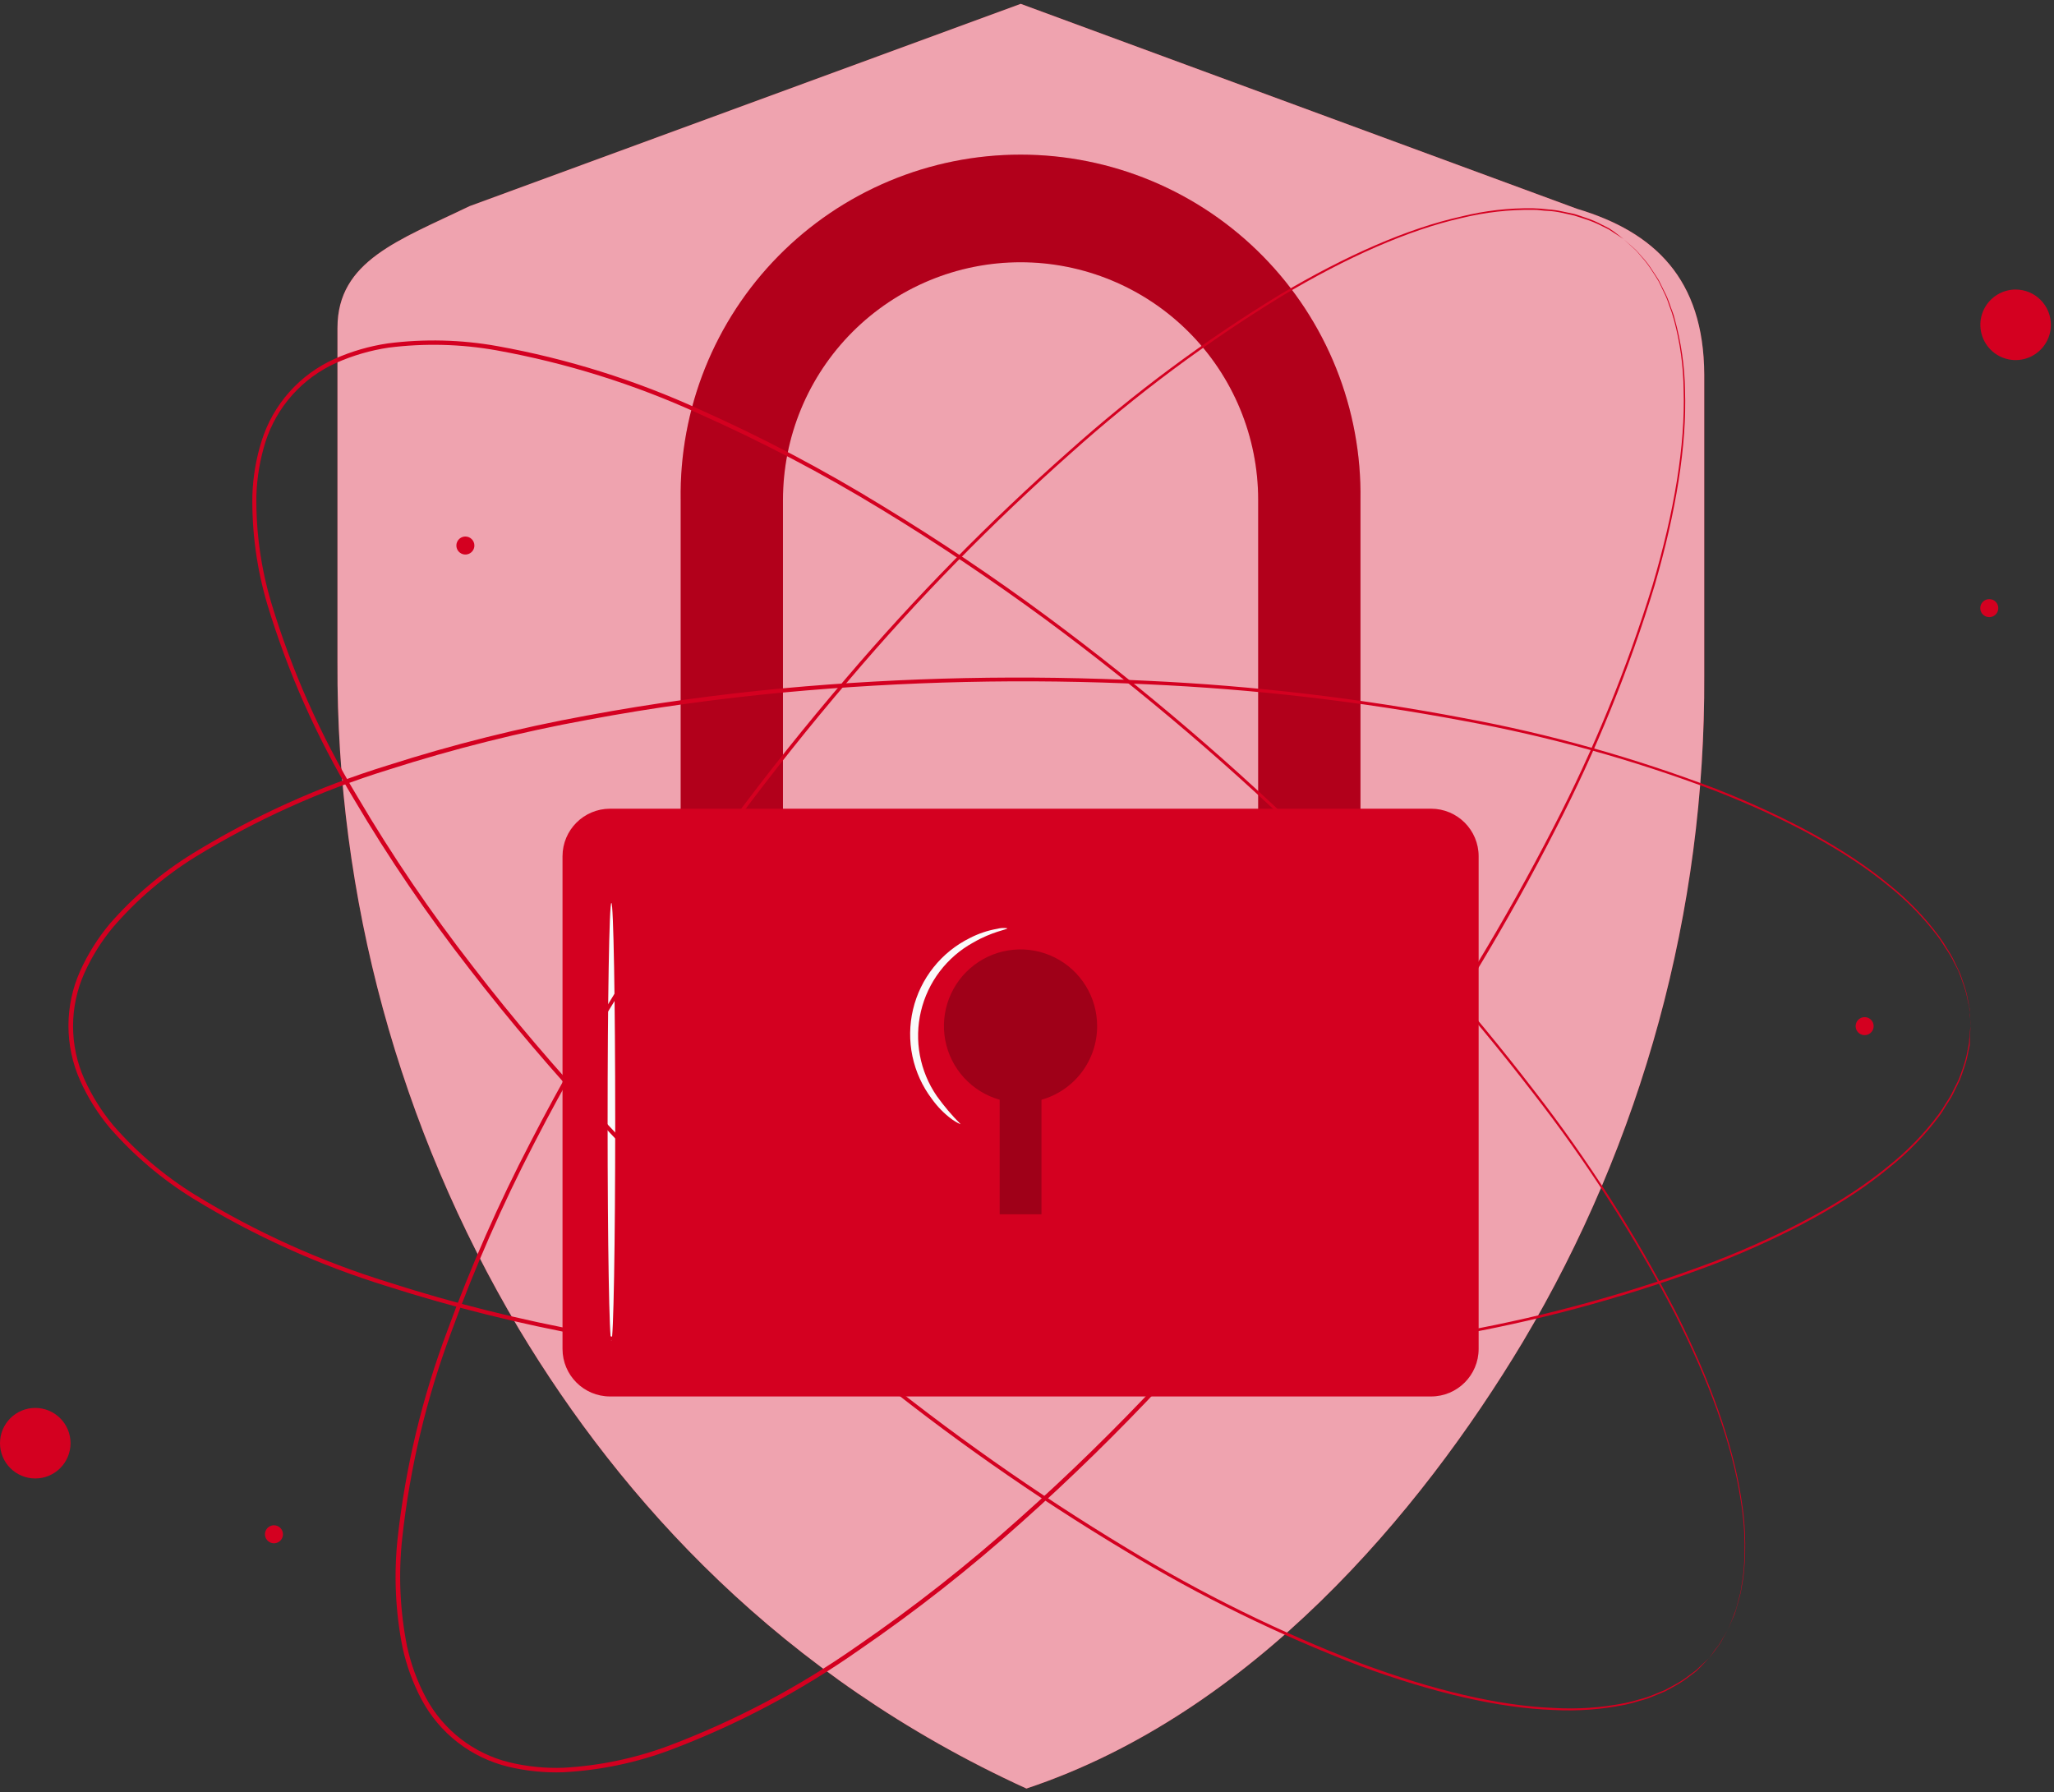 <svg width="251" height="219" viewBox="0 0 251 219" fill="none" xmlns="http://www.w3.org/2000/svg">
<rect x="0" y="0" width="251" height="219" fill="#333333" stroke="none"/>
<path d="M192.73 25.52L124.73 0.47L57.38 25.19C48.78 29.35 41.24 31.85 41.24 40.06V81C41.1 109.652 48.771 137.801 63.43 162.42C75.99 183.33 95.43 204.86 125.43 218.55C152.96 209.38 173.51 184.93 186.07 164.01C200.73 139.395 208.401 111.25 208.26 82.6V45.78C208.21 34.06 202.16 28.34 192.73 25.52Z" fill="#D40020"/>
<g opacity="0.8">
<path opacity="0.8" d="M192.73 25.52L124.73 0.47L57.38 25.19C48.78 29.35 41.24 31.85 41.24 40.06V81C41.1 109.652 48.771 137.801 63.43 162.42C75.99 183.33 95.43 204.86 125.43 218.55C152.96 209.38 173.51 184.93 186.07 164.01C200.73 139.395 208.401 111.25 208.26 82.6V45.78C208.21 34.06 202.16 28.34 192.73 25.52Z" fill="white"/>
</g>
<path d="M166.25 129.08H153.75V61.08C153.75 53.379 150.691 45.994 145.246 40.549C139.801 35.104 132.416 32.045 124.715 32.045C117.014 32.045 109.629 35.104 104.184 40.549C98.739 45.994 95.68 53.379 95.68 61.08V129.08H83.18V61.08C83.095 55.571 84.106 50.101 86.155 44.986C88.204 39.872 91.249 35.217 95.115 31.291C98.98 27.365 103.588 24.248 108.67 22.119C113.751 19.991 119.206 18.895 124.715 18.895C130.224 18.895 135.679 19.991 140.76 22.119C145.842 24.248 150.45 27.365 154.315 31.291C158.181 35.217 161.226 39.872 163.275 44.986C165.324 50.101 166.336 55.571 166.25 61.08V129.08Z" fill="#D40020"/>
<g opacity="0.4">
<path opacity="0.4" d="M166.25 129.08H153.75V61.08C153.75 53.379 150.691 45.994 145.246 40.549C139.801 35.104 132.416 32.045 124.715 32.045C117.014 32.045 109.629 35.104 104.184 40.549C98.739 45.994 95.68 53.379 95.68 61.08V129.08H83.18V61.08C83.095 55.571 84.106 50.101 86.155 44.986C88.204 39.872 91.249 35.217 95.115 31.291C98.98 27.365 103.588 24.248 108.67 22.119C113.751 19.991 119.206 18.895 124.715 18.895C130.224 18.895 135.679 19.991 140.76 22.119C145.842 24.248 150.45 27.365 154.315 31.291C158.181 35.217 161.226 39.872 163.275 44.986C165.324 50.101 166.336 55.571 166.25 61.08V129.08Z" fill="black"/>
</g>
<path d="M174.88 98.82H74.55C71.341 98.82 68.74 101.422 68.74 104.63V164.83C68.74 168.039 71.341 170.64 74.55 170.64H174.88C178.089 170.64 180.69 168.039 180.69 164.83V104.63C180.69 101.422 178.089 98.82 174.88 98.82Z" fill="#D40020"/>
<g opacity="0.5">
<path opacity="0.5" d="M134.07 125.38C134.071 123.638 133.586 121.931 132.67 120.45C131.754 118.969 130.442 117.773 128.883 116.996C127.324 116.22 125.58 115.893 123.845 116.054C122.111 116.215 120.456 116.857 119.067 117.907C117.677 118.957 116.608 120.373 115.98 121.998C115.352 123.622 115.189 125.39 115.511 127.101C115.832 128.813 116.625 130.401 117.799 131.687C118.974 132.973 120.484 133.906 122.16 134.38V148.38H127.27V134.38C129.23 133.828 130.956 132.649 132.184 131.024C133.412 129.399 134.074 127.417 134.07 125.38Z" fill="black"/>
</g>
<path d="M74.71 163.83C74.45 163.83 74.25 151.83 74.25 137.08C74.25 122.33 74.45 110.33 74.71 110.33C74.97 110.33 75.18 122.33 75.18 137.08C75.18 151.83 74.97 163.83 74.71 163.83Z" fill="#FAFAFA"/>
<path d="M117.39 137.37C117.39 137.37 116.95 137.23 116.29 136.75C115.365 136.059 114.552 135.229 113.88 134.29C112.713 132.75 111.901 130.97 111.502 129.079C111.103 127.188 111.127 125.233 111.572 123.352C112.017 121.471 112.873 119.712 114.078 118.201C115.282 116.69 116.806 115.464 118.54 114.61C119.577 114.075 120.69 113.701 121.84 113.5C122.25 113.388 122.68 113.364 123.1 113.43C123.1 113.61 121.33 113.78 118.9 115.19C117.314 116.067 115.929 117.266 114.833 118.71C113.738 120.154 112.957 121.811 112.54 123.575C112.122 125.338 112.079 127.17 112.411 128.952C112.744 130.733 113.445 132.426 114.47 133.92C115.348 135.148 116.324 136.302 117.39 137.37Z" fill="#FAFAFA"/>
<path d="M208.84 202.66C208.84 202.66 209.11 202.28 209.65 201.57L210.1 200.97C210.26 200.74 210.4 200.47 210.56 200.18C210.958 199.531 211.293 198.844 211.56 198.13C211.72 197.72 211.91 197.3 212.07 196.84C212.23 196.38 212.34 195.84 212.48 195.36C212.643 194.822 212.757 194.269 212.82 193.71C212.939 193.109 213.026 192.501 213.08 191.89C213.316 188.962 213.182 186.015 212.68 183.12C211.68 176.55 208.88 168.83 204.62 160.43C199.678 150.959 193.887 141.956 187.32 133.53C179.413 123.269 170.791 113.578 161.52 104.53C150.929 94.107 139.614 84.447 127.66 75.62C121.33 70.98 114.66 66.47 107.66 62.22C100.505 57.859 93.076 53.965 85.42 50.56C77.529 46.955 69.218 44.352 60.68 42.81C56.322 42.035 51.871 41.924 47.48 42.48C45.283 42.81 43.141 43.432 41.11 44.33C39.065 45.24 37.235 46.572 35.741 48.238C34.247 49.905 33.122 51.868 32.44 54C31.776 56.12 31.403 58.32 31.33 60.54C31.268 64.967 31.878 69.377 33.14 73.62C35.642 81.929 39.176 89.891 43.66 97.32C47.913 104.544 52.63 111.486 57.78 118.1C62.78 124.6 68.04 130.71 73.37 136.46C83.5 147.339 94.387 157.488 105.95 166.83C115.991 175.006 126.594 182.468 137.68 189.16C146.797 194.724 156.4 199.45 166.37 203.28C175.2 206.56 183.19 208.44 189.83 208.7C192.764 208.879 195.708 208.677 198.59 208.1C199.187 207.981 199.778 207.831 200.36 207.65C200.909 207.513 201.447 207.336 201.97 207.12L203.39 206.54C203.83 206.33 204.23 206.09 204.61 205.89C205.289 205.529 205.935 205.107 206.54 204.63C206.8 204.43 207.06 204.27 207.27 204.09L207.81 203.57L208.81 202.64L207.86 203.64L207.32 204.18C207.11 204.36 206.86 204.53 206.59 204.74C205.989 205.223 205.347 205.651 204.67 206.02C204.29 206.23 203.89 206.47 203.45 206.69L202.02 207.28C201.499 207.505 200.961 207.686 200.41 207.82C199.825 208.011 199.231 208.171 198.63 208.3C195.736 208.891 192.779 209.109 189.83 208.95C183.16 208.72 175.14 206.85 166.28 203.6C156.279 199.787 146.646 195.071 137.5 189.51C126.379 182.84 115.749 175.384 105.69 167.2C94.099 157.862 83.184 147.713 73.03 136.83C67.68 131.07 62.43 124.95 57.4 118.44C52.234 111.812 47.501 104.857 43.23 97.62C38.724 90.152 35.17 82.15 32.65 73.8C31.379 69.497 30.768 65.026 30.84 60.54C30.911 58.268 31.295 56.017 31.98 53.85C32.674 51.648 33.827 49.619 35.363 47.895C36.899 46.172 38.782 44.793 40.89 43.85C42.964 42.926 45.154 42.291 47.4 41.96C51.844 41.389 56.349 41.501 60.76 42.29C69.341 43.837 77.693 46.457 85.62 50.09C93.275 53.51 100.698 57.429 107.84 61.82C114.84 66.08 121.56 70.6 127.84 75.25C139.805 84.107 151.13 93.798 161.73 104.25C170.996 113.318 179.611 123.029 187.51 133.31C194.073 141.768 199.853 150.806 204.78 160.31C209.02 168.74 211.78 176.5 212.78 183.09C213.272 186.003 213.39 188.967 213.13 191.91C213.077 192.524 212.99 193.135 212.87 193.74C212.791 194.302 212.67 194.856 212.51 195.4C212.36 195.92 212.22 196.4 212.09 196.89C211.96 197.38 211.72 197.77 211.56 198.18C211.277 198.898 210.921 199.584 210.5 200.23C210.33 200.52 210.19 200.79 210.03 201.02L209.56 201.61C209.09 202.31 208.84 202.66 208.84 202.66Z" fill="#D40020"/>
<path d="M240.84 125.39C240.84 125.39 240.79 124.93 240.72 124.04C240.72 123.814 240.7 123.564 240.66 123.29C240.66 123.01 240.54 122.72 240.48 122.39C240.349 121.633 240.148 120.89 239.88 120.17C239.73 119.76 239.59 119.32 239.41 118.87C239.23 118.42 238.96 117.98 238.72 117.49C238.468 116.97 238.174 116.472 237.84 116C237.51 115.52 237.23 115 236.84 114.48C235.069 112.134 233.005 110.024 230.7 108.2C225.57 103.98 218.35 100.06 209.59 96.63C199.596 92.854 189.28 89.989 178.77 88.07C166.044 85.683 153.165 84.196 140.23 83.62C125.385 82.906 110.508 83.24 95.71 84.62C87.9 85.36 79.92 86.44 71.85 87.95C63.607 89.456 55.47 91.493 47.49 94.05C39.192 96.611 31.247 100.199 23.84 104.73C20.098 107.06 16.727 109.939 13.84 113.27C12.417 114.975 11.233 116.866 10.32 118.89C9.402 120.934 8.928 123.15 8.928 125.39C8.928 127.631 9.402 129.846 10.32 131.89C11.236 133.913 12.42 135.803 13.84 137.51C16.727 140.827 20.099 143.689 23.84 146C31.243 150.536 39.185 154.128 47.48 156.69C55.459 159.25 63.596 161.287 71.84 162.79C79.91 164.31 87.89 165.38 95.7 166.12C110.498 167.505 125.375 167.839 140.22 167.12C153.155 166.545 166.034 165.058 178.76 162.67C189.271 160.754 199.586 157.889 209.58 154.11C218.35 150.68 225.58 146.76 230.69 142.54C232.998 140.719 235.062 138.609 236.83 136.26C237.191 135.772 237.524 135.265 237.83 134.74C238.151 134.278 238.432 133.79 238.67 133.28L239.36 131.9C239.54 131.45 239.68 131.01 239.83 130.6C240.098 129.88 240.299 129.137 240.43 128.38C240.49 128.06 240.57 127.76 240.61 127.49C240.65 127.22 240.61 126.96 240.67 126.74C240.74 125.84 240.79 125.39 240.79 125.39C240.79 125.39 240.79 125.85 240.72 126.74C240.72 126.97 240.72 127.22 240.72 127.5C240.72 127.78 240.61 128.07 240.55 128.4C240.426 129.16 240.232 129.906 239.97 130.63C239.82 131.05 239.69 131.49 239.5 131.95L238.83 133.34C238.59 133.852 238.309 134.344 237.99 134.81C237.66 135.3 237.38 135.86 236.99 136.36C235.222 138.73 233.155 140.861 230.84 142.7C225.71 146.96 218.48 150.92 209.71 154.38C199.702 158.18 189.369 161.065 178.84 163C166.099 165.417 153.204 166.93 140.25 167.53C125.383 168.273 110.483 167.963 95.66 166.6C87.84 165.86 79.85 164.79 71.75 163.28C63.487 161.775 55.33 159.737 47.33 157.18C38.993 154.606 31.011 150.998 23.57 146.44C19.762 144.084 16.33 141.168 13.39 137.79C11.934 136.043 10.722 134.105 9.79 132.03C8.85 129.927 8.365 127.649 8.365 125.345C8.365 123.041 8.85 120.764 9.79 118.66C10.726 116.59 11.937 114.656 13.39 112.91C16.329 109.53 19.765 106.617 23.58 104.27C31.015 99.712 38.995 96.107 47.33 93.54C55.329 90.975 63.486 88.934 71.75 87.43C79.84 85.92 87.83 84.85 95.65 84.11C110.473 82.751 125.374 82.444 140.24 83.19C153.198 83.791 166.097 85.312 178.84 87.74C189.364 89.684 199.69 92.579 209.69 96.39C218.47 99.86 225.69 103.81 230.83 108.07C233.136 109.917 235.196 112.051 236.96 114.42C237.321 114.915 237.655 115.429 237.96 115.96C238.275 116.429 238.556 116.921 238.8 117.43L239.47 118.83C239.66 119.28 239.79 119.73 239.94 120.14C240.203 120.867 240.397 121.617 240.52 122.38C240.58 122.7 240.65 123 240.69 123.28C240.73 123.56 240.69 123.81 240.69 124.03C240.84 124.93 240.84 125.39 240.84 125.39Z" fill="#D40020"/>
<path d="M198.4 29.2C198.4 29.2 198 28.96 197.26 28.47L196.63 28.06C196.39 27.92 196.1 27.8 195.81 27.65C195.131 27.293 194.422 26.998 193.69 26.77C193.27 26.64 192.84 26.47 192.37 26.34L190.84 26C190.29 25.879 189.732 25.802 189.17 25.77C188.58 25.77 187.98 25.62 187.34 25.64C184.399 25.605 181.466 25.941 178.61 26.64C172.14 28.1 164.61 31.41 156.54 36.24C147.429 41.82 138.844 48.217 130.89 55.35C121.205 63.943 112.139 73.21 103.76 83.08C94.092 94.368 85.234 106.324 77.25 118.86C73.05 125.49 69.01 132.45 65.25 139.76C61.393 147.202 58.019 154.884 55.15 162.76C52.105 170.883 50.089 179.356 49.15 187.98C48.676 192.381 48.875 196.829 49.74 201.17C50.213 203.341 50.98 205.437 52.02 207.4C53.07 209.372 54.525 211.1 56.29 212.47C58.055 213.84 60.089 214.821 62.26 215.35C64.42 215.869 66.64 216.091 68.86 216.01C73.279 215.766 77.635 214.852 81.78 213.3C89.9 210.229 97.603 206.154 104.71 201.17C111.622 196.43 118.219 191.245 124.46 185.65C130.6 180.2 136.34 174.55 141.71 168.83C151.848 157.975 161.204 146.416 169.71 134.24C177.192 123.674 183.918 112.593 189.84 101.08C194.76 91.598 198.813 81.691 201.95 71.48C204.61 62.48 205.95 54.35 205.74 47.71C205.715 44.77 205.312 41.846 204.54 39.01C204.378 38.42 204.185 37.839 203.96 37.27C203.792 36.734 203.581 36.212 203.33 35.71C203.09 35.23 202.87 34.71 202.66 34.33C202.45 33.95 202.15 33.52 201.92 33.16C201.515 32.505 201.049 31.889 200.53 31.32C200.32 31.07 200.13 30.83 199.94 30.63L199.38 30.12C198.72 29.52 198.38 29.2 198.38 29.2L199.38 30.08L199.94 30.58C200.14 30.78 200.33 31.02 200.55 31.27C201.082 31.83 201.554 32.443 201.96 33.1C202.2 33.47 202.47 33.85 202.72 34.27L203.4 35.65C203.664 36.154 203.884 36.679 204.06 37.22C204.24 37.78 204.51 38.34 204.65 38.97C205.439 41.815 205.863 44.748 205.91 47.7C206.14 54.37 204.83 62.5 202.19 71.56C199.078 81.801 195.041 91.739 190.13 101.25C184.232 112.799 177.525 123.916 170.06 134.52C161.556 146.722 152.199 158.308 142.06 169.19C136.68 174.93 130.94 180.59 124.79 186.06C118.534 191.67 111.92 196.868 104.99 201.62C97.865 206.632 90.138 210.727 81.99 213.81C77.774 215.396 73.338 216.324 68.84 216.56C66.57 216.638 64.299 216.409 62.09 215.88C59.85 215.334 57.751 214.322 55.929 212.909C54.108 211.496 52.605 209.714 51.52 207.68C50.456 205.673 49.672 203.53 49.19 201.31C48.318 196.919 48.115 192.421 48.59 187.97C49.546 179.299 51.586 170.783 54.66 162.62C57.541 154.743 60.928 147.06 64.8 139.62C68.56 132.3 72.61 125.33 76.8 118.69C84.804 106.145 93.687 94.181 103.38 82.89C111.789 73.017 120.885 63.751 130.6 55.16C138.601 47.999 147.24 41.586 156.41 36C164.53 31.18 172.08 27.89 178.59 26.45C181.458 25.738 184.406 25.402 187.36 25.45C187.975 25.464 188.589 25.511 189.2 25.59C189.765 25.626 190.327 25.706 190.88 25.83L192.4 26.15C192.87 26.29 193.3 26.45 193.72 26.59C194.454 26.824 195.164 27.129 195.84 27.5C196.14 27.65 196.42 27.78 196.66 27.92L197.28 28.34C198.03 28.93 198.4 29.2 198.4 29.2Z" fill="#D40020"/>
<path d="M4.31 180.66C6.69 180.66 8.62 178.73 8.62 176.35C8.62 173.97 6.69 172.04 4.31 172.04C1.93 172.04 0 173.97 0 176.35C0 178.73 1.93 180.66 4.31 180.66Z" fill="#D40020"/>
<path d="M250.62 39.7C250.618 40.552 250.364 41.384 249.889 42.092C249.414 42.799 248.74 43.35 247.952 43.675C247.165 43.999 246.298 44.083 245.463 43.916C244.628 43.748 243.861 43.337 243.259 42.734C242.657 42.131 242.248 41.363 242.082 40.527C241.917 39.691 242.003 38.825 242.329 38.038C242.656 37.251 243.208 36.579 243.917 36.106C244.625 35.632 245.458 35.38 246.31 35.38C246.877 35.38 247.438 35.492 247.962 35.709C248.485 35.926 248.961 36.245 249.361 36.646C249.762 37.047 250.079 37.523 250.295 38.047C250.511 38.572 250.621 39.133 250.62 39.7Z" fill="#D40020"/>
<path d="M34.58 187.48C34.58 187.698 34.515 187.911 34.394 188.092C34.273 188.273 34.1 188.414 33.898 188.497C33.697 188.58 33.475 188.601 33.262 188.558C33.048 188.515 32.852 188.409 32.699 188.254C32.545 188.099 32.441 187.902 32.4 187.688C32.358 187.474 32.382 187.253 32.467 187.052C32.551 186.851 32.694 186.68 32.876 186.56C33.058 186.441 33.272 186.378 33.49 186.38C33.78 186.383 34.057 186.5 34.261 186.706C34.465 186.912 34.58 187.19 34.58 187.48Z" fill="#D40020"/>
<path d="M57.97 66.66C57.97 66.878 57.906 67.09 57.785 67.271C57.664 67.452 57.492 67.593 57.291 67.676C57.09 67.76 56.869 67.781 56.655 67.739C56.442 67.697 56.246 67.592 56.092 67.438C55.938 67.284 55.834 67.088 55.791 66.875C55.749 66.661 55.77 66.44 55.854 66.239C55.937 66.038 56.078 65.866 56.259 65.745C56.44 65.625 56.653 65.56 56.87 65.56C57.162 65.56 57.442 65.676 57.648 65.882C57.854 66.088 57.97 66.368 57.97 66.66Z" fill="#D40020"/>
<path d="M228.96 125.39C228.96 125.608 228.895 125.821 228.774 126.002C228.653 126.183 228.48 126.324 228.279 126.407C228.077 126.49 227.855 126.511 227.642 126.468C227.428 126.425 227.232 126.319 227.079 126.164C226.925 126.009 226.821 125.813 226.78 125.598C226.739 125.384 226.762 125.163 226.847 124.962C226.931 124.761 227.074 124.59 227.256 124.471C227.438 124.351 227.652 124.288 227.87 124.29C228.014 124.29 228.157 124.319 228.289 124.374C228.422 124.429 228.543 124.511 228.644 124.613C228.746 124.715 228.826 124.836 228.88 124.97C228.934 125.103 228.961 125.246 228.96 125.39Z" fill="#D40020"/>
<path d="M244.19 74.3C244.192 74.518 244.129 74.732 244.009 74.915C243.889 75.097 243.717 75.24 243.516 75.324C243.314 75.409 243.092 75.431 242.878 75.389C242.664 75.347 242.467 75.242 242.312 75.088C242.158 74.933 242.053 74.736 242.011 74.522C241.969 74.308 241.991 74.086 242.076 73.884C242.16 73.683 242.303 73.511 242.485 73.391C242.668 73.271 242.882 73.208 243.1 73.21C243.389 73.21 243.666 73.325 243.871 73.529C244.075 73.734 244.19 74.011 244.19 74.3Z" fill="#D40020"/>
</svg>
